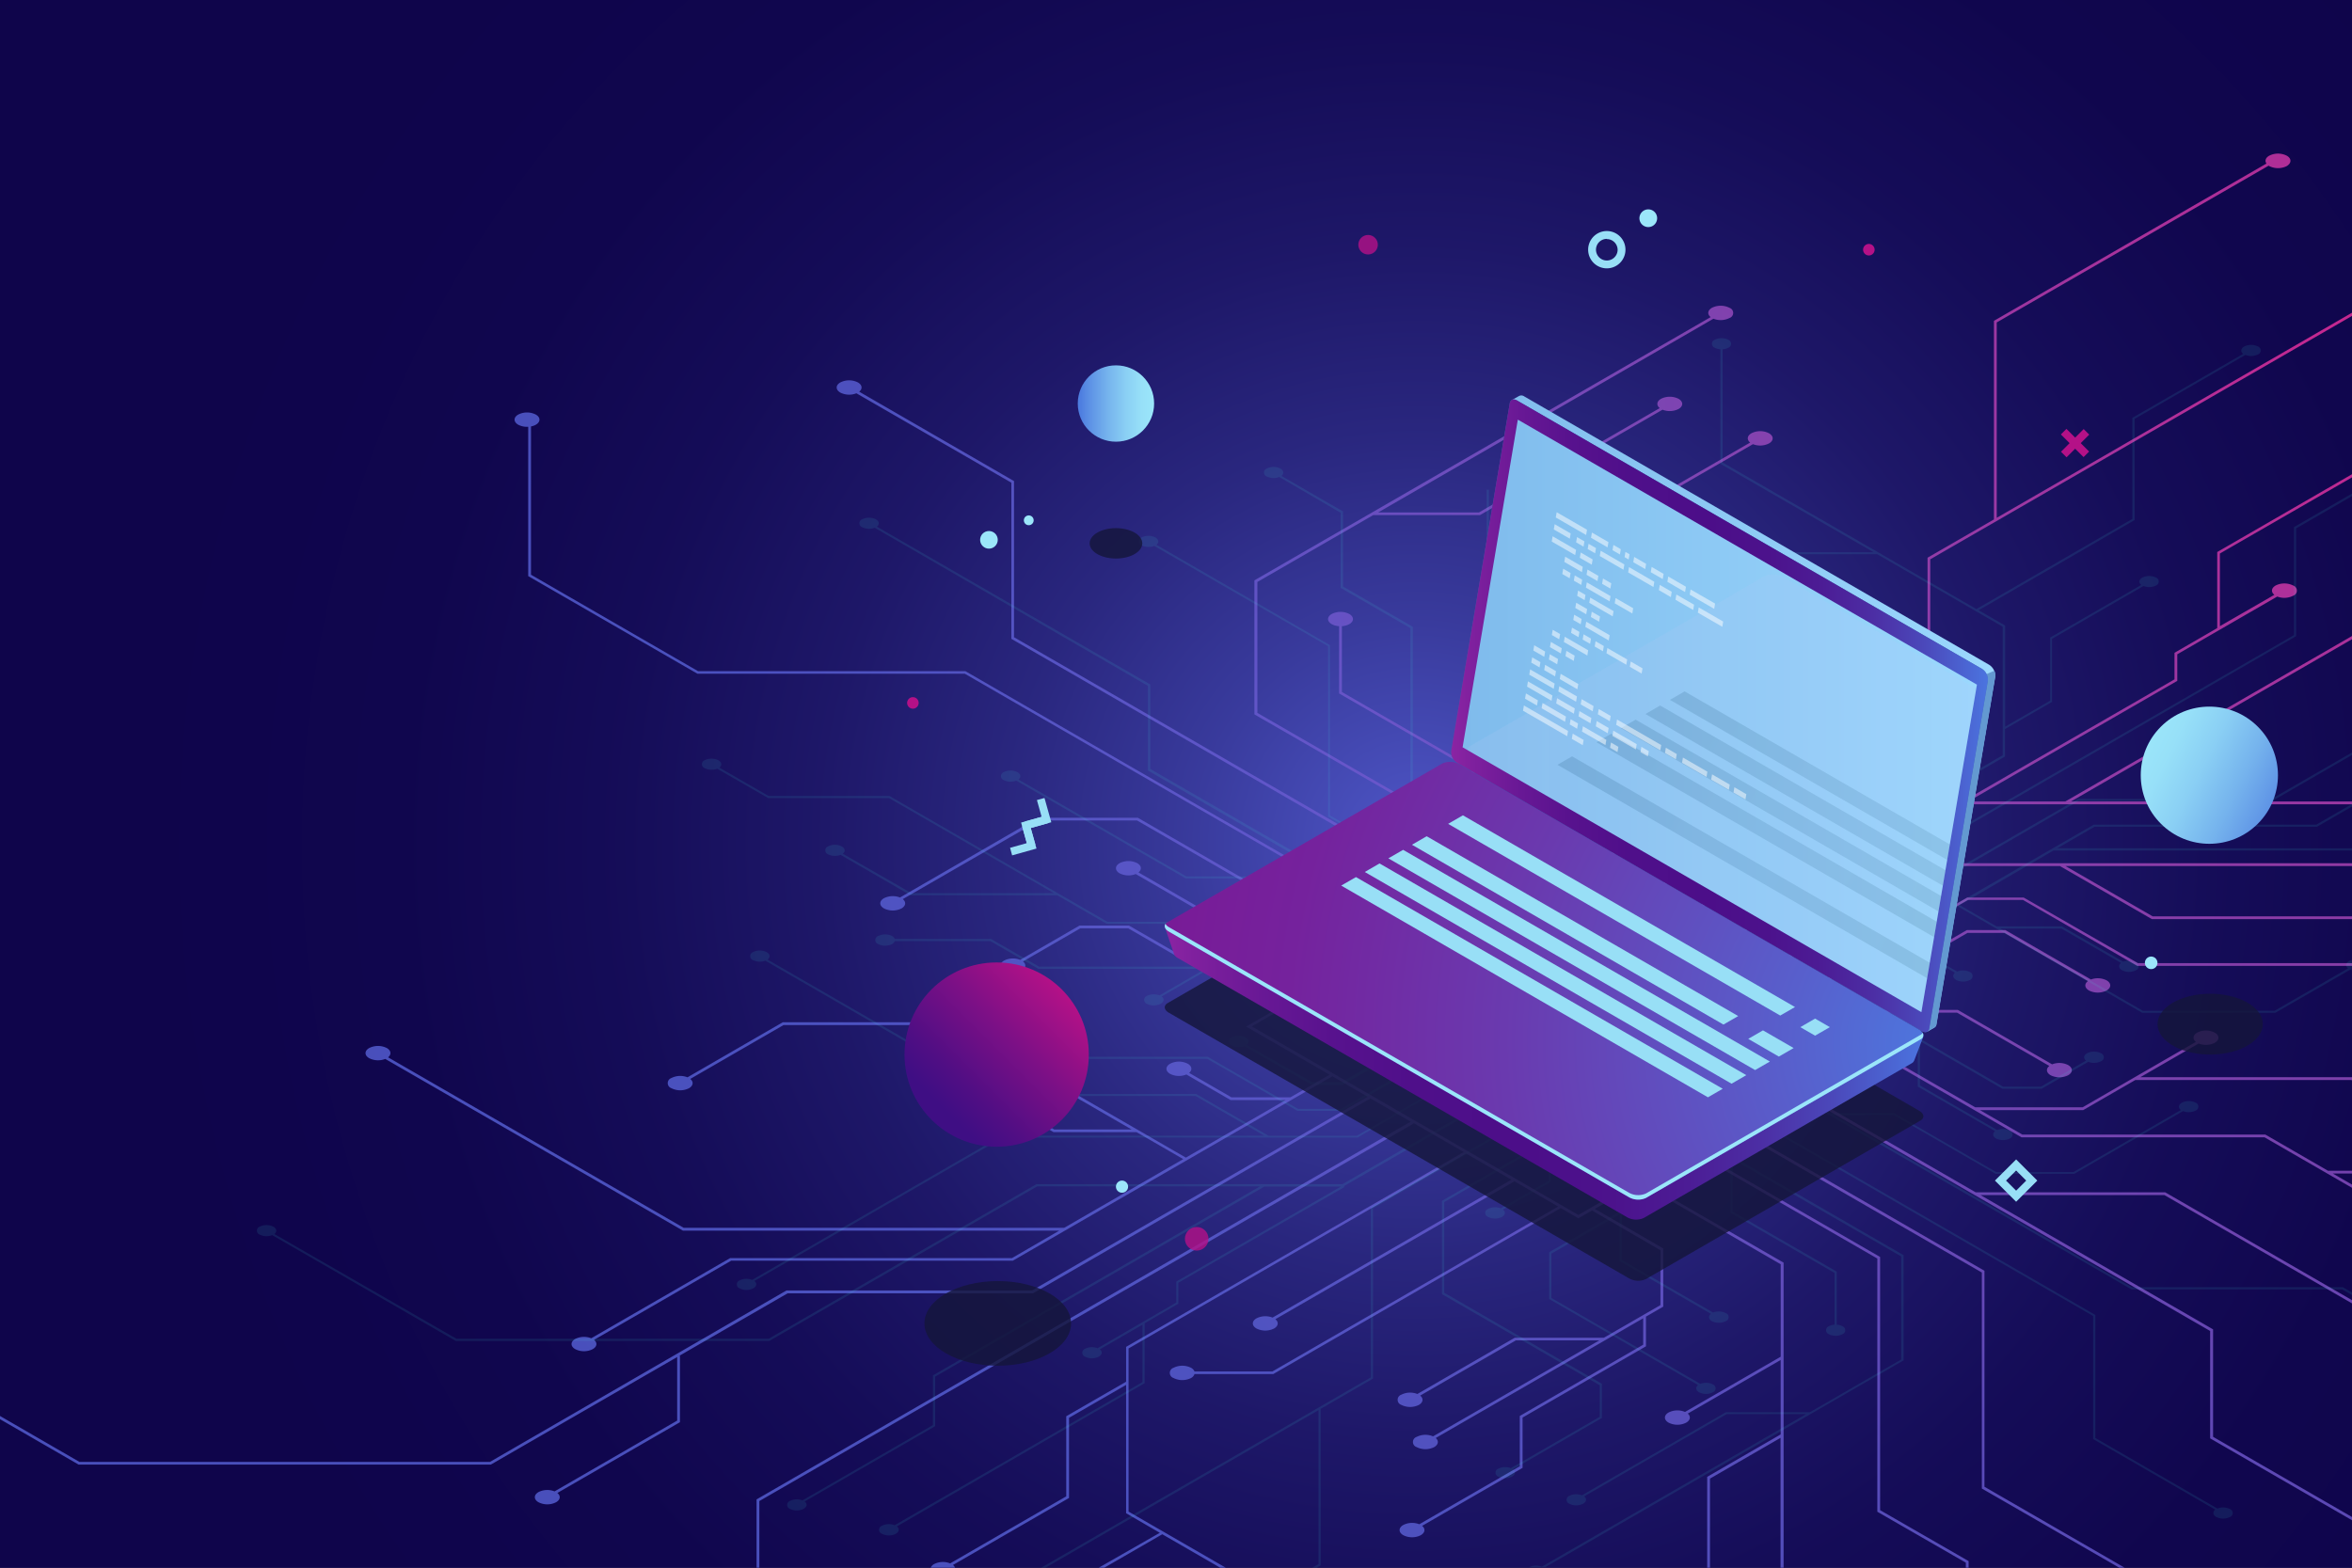 <svg xmlns="http://www.w3.org/2000/svg" xmlns:xlink="http://www.w3.org/1999/xlink" viewBox="0 0 600 400"><rect x="0" y="0" width="600" height="400" fill="#333333" stroke="none"/><defs><style>.cls-1{fill:none;}.cls-2{isolation:isolate;}.cls-3{fill:#0f054c;}.cls-4{opacity:0.9;fill:url(#_ÂÁ_Ï_ÌÌ_È_ËÂÌÚ_11);}.cls-11,.cls-12,.cls-13,.cls-4{mix-blend-mode:lighten;}.cls-10,.cls-11,.cls-5{opacity:0.8;}.cls-5{fill:url(#_ÂÁ_Ï_ÌÌ_È_ËÂÌÚ_19);}.cls-6{fill:#42e8e0;opacity:0.1;}.cls-7{fill:url(#_ÂÁ_Ï_ÌÌ_È_ËÂÌÚ_18);}.cls-8{fill:url(#_ÂÁ_Ï_ÌÌ_È_ËÂÌÚ_28);}.cls-9{fill:url(#_ÂÁ_Ï_ÌÌ_È_ËÂÌÚ_28-2);}.cls-10{fill:#15163a;}.cls-11,.cls-13,.cls-15{fill:#b41187;}.cls-12,.cls-23{fill:#9be6fa;}.cls-14{fill:#98dff6;}.cls-16{fill:url(#_ÂÁ_Ï_ÌÌ_È_ËÂÌÚ_6);}.cls-17{fill:#6399d1;}.cls-18{fill:url(#_ÂÁ_Ï_ÌÌ_È_ËÂÌÚ_14);}.cls-19{fill:url(#_ÂÁ_Ï_ÌÌ_È_ËÂÌÚ_3);}.cls-20{fill:url(#_ÂÁ_Ï_ÌÌ_È_ËÂÌÚ_6-2);}.cls-21{fill:url(#_ÂÁ_Ï_ÌÌ_È_ËÂÌÚ_3-2);}.cls-22{fill:url(#_ÂÁ_Ï_ÌÌ_È_ËÂÌÚ_103);}.cls-24{opacity:0.11;}.cls-25{clip-path:url(#clip-path);}.cls-26{fill:url(#_ÂÁ_Ï_ÌÌ_È_ËÂÌÚ_21);}.cls-27{fill:url(#_ÂÁ_Ï_ÌÌ_È_ËÂÌÚ_29);}.cls-28{fill:url(#_ÂÁ_Ï_ÌÌ_È_ËÂÌÚ_29-2);}.cls-29{fill:url(#_ÂÁ_Ï_ÌÌ_È_ËÂÌÚ_29-3);}.cls-30{fill:url(#_ÂÁ_Ï_ÌÌ_È_ËÂÌÚ_29-4);}.cls-31{fill:url(#_ÂÁ_Ï_ÌÌ_È_ËÂÌÚ_29-5);}.cls-32{opacity:0.5;}.cls-33{fill:#fff;}</style><radialGradient id="_ÂÁ_Ï_ÌÌ_È_ËÂÌÚ_11" cx="238.67" cy="215.33" r="317.88" gradientTransform="matrix(1, 0, 0, -1, 0, 400)" gradientUnits="userSpaceOnUse"><stop offset="0" stop-color="#5761d7"/><stop offset="0.03" stop-color="#525bce"/><stop offset="0.18" stop-color="#3e41a6"/><stop offset="0.33" stop-color="#2d2b85"/><stop offset="0.48" stop-color="#201a6c"/><stop offset="0.64" stop-color="#160e5a"/><stop offset="0.81" stop-color="#11074f"/><stop offset="1" stop-color="#0f054c"/></radialGradient><radialGradient id="_ÂÁ_Ï_ÌÌ_È_ËÂÌÚ_19" cx="-13" cy="93.59" r="439.34" gradientTransform="matrix(-1, 0, 0, 1, 600, 0)" gradientUnits="userSpaceOnUse"><stop offset="0" stop-color="#ff2c9c"/><stop offset="0.03" stop-color="#f62f9f"/><stop offset="0.2" stop-color="#c63eb0"/><stop offset="0.37" stop-color="#9e4bbe"/><stop offset="0.54" stop-color="#7f54c9"/><stop offset="0.7" stop-color="#695bd1"/><stop offset="0.86" stop-color="#5c60d5"/><stop offset="1" stop-color="#5761d7"/></radialGradient><linearGradient id="_ÂÁ_Ï_ÌÌ_È_ËÂÌÚ_18" x1="277.38" y1="898.22" x2="324.4" y2="898.22" gradientTransform="translate(1102.14 691.45) rotate(135)" gradientUnits="userSpaceOnUse"><stop offset="0" stop-color="#b41187"/><stop offset="0.39" stop-color="#7c1086"/><stop offset="0.74" stop-color="#500e84"/><stop offset="0.91" stop-color="#3f0e84"/></linearGradient><linearGradient id="_ÂÁ_Ï_ÌÌ_È_ËÂÌÚ_28" x1="113.73" y1="1072.33" x2="133.21" y2="1072.33" gradientTransform="translate(408.15 1175.28) rotate(180)" gradientUnits="userSpaceOnUse"><stop offset="0" stop-color="#9be6fa"/><stop offset="0.16" stop-color="#97e0f8"/><stop offset="0.37" stop-color="#8acff4"/><stop offset="0.61" stop-color="#75b3ed"/><stop offset="0.88" stop-color="#598ce4"/><stop offset="0.96" stop-color="#4e7ee0"/></linearGradient><linearGradient id="_ÂÁ_Ï_ÌÌ_È_ËÂÌÚ_28-2" x1="186.46" y1="742" x2="230.23" y2="742" gradientTransform="matrix(0.32, 0.95, -0.95, 0.32, 1201.24, -234.07)" xlink:href="#_ÂÁ_Ï_ÌÌ_È_ËÂÌÚ_28"/><linearGradient id="_ÂÁ_Ï_ÌÌ_È_ËÂÌÚ_6" x1="-5310.38" y1="182.04" x2="-5173.4" y2="182.04" gradientTransform="matrix(-1, 0, 0, 1, -4801.38, 0)" gradientUnits="userSpaceOnUse"><stop offset="0" stop-color="#9bd8fd"/><stop offset="1" stop-color="#7fbbec"/></linearGradient><linearGradient id="_ÂÁ_Ï_ÌÌ_È_ËÂÌÚ_14" x1="-5308.52" y1="182.64" x2="-5171.54" y2="182.64" gradientTransform="matrix(-1, 0, 0, 1, -4801.38, 0)" gradientUnits="userSpaceOnUse"><stop offset="0" stop-color="#4872b5"/><stop offset="1" stop-color="#3863a8"/></linearGradient><linearGradient id="_ÂÁ_Ï_ÌÌ_È_ËÂÌÚ_3" x1="-5308.52" y1="182.64" x2="-5171.54" y2="182.64" gradientTransform="matrix(-1, 0, 0, 1, -4801.38, 0)" gradientUnits="userSpaceOnUse"><stop offset="0" stop-color="#4b74df"/><stop offset="0.03" stop-color="#4b69d6"/><stop offset="0.12" stop-color="#4b48ba"/><stop offset="0.21" stop-color="#4c2fa5"/><stop offset="0.31" stop-color="#4c1c95"/><stop offset="0.41" stop-color="#4c128c"/><stop offset="0.52" stop-color="#4c0e89"/><stop offset="0.67" stop-color="#4f0f8a"/><stop offset="0.78" stop-color="#58128e"/><stop offset="0.87" stop-color="#681895"/><stop offset="0.96" stop-color="#7f209e"/><stop offset="1" stop-color="#8b24a3"/></linearGradient><linearGradient id="_ÂÁ_Ï_ÌÌ_È_ËÂÌÚ_6-2" x1="-5305.71" y1="182.66" x2="-5174.49" y2="182.66" xlink:href="#_ÂÁ_Ï_ÌÌ_È_ËÂÌÚ_6"/><linearGradient id="_ÂÁ_Ï_ÌÌ_È_ËÂÌÚ_3-2" x1="-5292.03" y1="256.66" x2="-5098.57" y2="256.66" xlink:href="#_ÂÁ_Ï_ÌÌ_È_ËÂÌÚ_3"/><radialGradient id="_ÂÁ_Ï_ÌÌ_È_ËÂÌÚ_103" cx="-5297.96" cy="265.88" r="205.39" gradientTransform="matrix(-1, 0, 0, 1, -4801.38, 0)" gradientUnits="userSpaceOnUse"><stop offset="0" stop-color="#4c78df"/><stop offset="0.2" stop-color="#585fcc"/><stop offset="0.55" stop-color="#6a3aaf"/><stop offset="0.82" stop-color="#75229d"/><stop offset="1" stop-color="#791a96"/></radialGradient><clipPath id="clip-path" transform="translate(0)"><polygon class="cls-1" points="388.55 107.85 504.32 174.69 490.15 258.25 374.45 191.45 388.55 107.85"/></clipPath><linearGradient id="_ÂÁ_Ï_ÌÌ_È_ËÂÌÚ_21" x1="-5315.7" y1="208.8" x2="-5100.21" y2="208.8" gradientTransform="matrix(-1, 0, 0, 1, -4801.38, 0)" gradientUnits="userSpaceOnUse"><stop offset="0" stop-color="#bdbdf3"/><stop offset="0.29" stop-color="#c2c2f4"/><stop offset="0.64" stop-color="#d0d0f7"/><stop offset="1" stop-color="#e7e7fb"/></linearGradient><radialGradient id="_ÂÁ_Ï_ÌÌ_È_ËÂÌÚ_29" cx="446.47" cy="221.37" r="40.15" gradientUnits="userSpaceOnUse"><stop offset="0" stop-color="#27265a"/><stop offset="0.34" stop-color="#242354"/><stop offset="0.79" stop-color="#1b1b44"/><stop offset="1" stop-color="#15163a"/></radialGradient><radialGradient id="_ÂÁ_Ï_ÌÌ_È_ËÂÌÚ_29-2" cx="454.09" cy="214.26" r="38.24" xlink:href="#_ÂÁ_Ï_ÌÌ_È_ËÂÌÚ_29"/><radialGradient id="_ÂÁ_Ï_ÌÌ_È_ËÂÌÚ_29-3" cx="467.89" cy="215.02" r="44.4" xlink:href="#_ÂÁ_Ï_ÌÌ_È_ËÂÌÚ_29"/><radialGradient id="_ÂÁ_Ï_ÌÌ_È_ËÂÌÚ_29-4" cx="474.14" cy="211.41" r="44.4" xlink:href="#_ÂÁ_Ï_ÌÌ_È_ËÂÌÚ_29"/><radialGradient id="_ÂÁ_Ï_ÌÌ_È_ËÂÌÚ_29-5" cx="480.38" cy="207.81" r="44.4" xlink:href="#_ÂÁ_Ï_ÌÌ_È_ËÂÌÚ_29"/></defs><title>bg</title><g class="cls-2"><g id="_ÎÓÈ_1" data-name="—ÎÓÈ_1"><rect class="cls-3" width="600" height="400" transform="translate(600 400) rotate(180)"/><rect class="cls-4" width="600" height="400" transform="translate(600 400) rotate(180)"/><path class="cls-5" d="M583.37,39.73a4.94,4.94,0,0,0-4.49,0c-.94.53-1.17,1.32-.7,2L508.66,81.86v50.67l-16.94,9.77v55.12l-58,33.5-9-5.22,44.74-25.83V169.65l-.18-.1-50.87-29.37V129.94l28.77-16.61a5,5,0,0,0,4.1-.19c1.24-.71,1.24-1.87,0-2.59a4.94,4.94,0,0,0-4.49,0c-1.12.65-1.22,1.65-.32,2.37l-28.77,16.61v11.06l.18.11,50.87,29.36v29.39L434.88,219V206.38l15.5-8.94a5,5,0,0,0,4.1-.19c1.24-.71,1.24-1.87,0-2.59a4.94,4.94,0,0,0-4.49,0c-1.12.65-1.22,1.65-.32,2.37L434.17,206v13.41L424,225.29l-12.09-7V196.38l22.8-13.16V168.06l-.18-.1-48-27.71c.9-.72.8-1.73-.32-2.37a4.94,4.94,0,0,0-4.49,0c-1.24.72-1.24,1.88,0,2.59a5,5,0,0,0,4.1.19L434,168.48v14.33l-22.09,12.75V180.45l-.18-.1-29.37-17c.9-.71.8-1.72-.32-2.36a4.94,4.94,0,0,0-4.49,0c-1.24.71-1.24,1.87,0,2.59a5,5,0,0,0,4.1.19l29.55,17.05v37l-8.5-4.9-14,8.08L376,213.75V196l-.18-.1-33.5-19.34V159.77a4.42,4.42,0,0,0,1.89-.52c1.24-.71,1.24-1.87,0-2.59a4.94,4.94,0,0,0-4.49,0c-1.24.72-1.24,1.88,0,2.59a4.42,4.42,0,0,0,1.89.52v17.17l.18.1,33.5,19.34v17l-54.53-31.48V148.49l29.57-17.07h27.13l.09,0,46.56-26.88a5,5,0,0,0,4.1-.19c1.24-.71,1.24-1.87,0-2.59a5,5,0,0,0-4.49,0c-1.12.65-1.22,1.65-.32,2.37l-46.13,26.63H351.56L437.1,81.32a5,5,0,0,0,4.1-.18,1.37,1.37,0,0,0,0-2.6,5,5,0,0,0-4.49,0c-1.12.65-1.22,1.65-.32,2.37L320,148.08v34.19l.18.11L388,221.48l-13.63,7.87L258.68,162.59V122.75l-.18-.1L219.18,99.94c.9-.71.8-1.72-.32-2.36a4.94,4.94,0,0,0-4.49,0c-1.24.71-1.24,1.87,0,2.59a5,5,0,0,0,4.1.18L258,123.16V163l.18.1,115.46,66.66-13,7.49-114.36-66h-68.2l-42.62-24.61V108.8a3.66,3.66,0,0,0,1.23-.43c1.24-.72,1.24-1.88,0-2.59a4.94,4.94,0,0,0-4.49,0c-1.24.71-1.24,1.87,0,2.59a4.76,4.76,0,0,0,2.55.52V147l.18.1,43,24.81h68.2l96.54,55.74H323.2l-32.95-19H264.87l-.08,0L229.59,229a5,5,0,0,0-4.1.19c-1.24.71-1.24,1.87,0,2.59a5,5,0,0,0,4.5,0c1.11-.65,1.21-1.65.31-2.37l34.77-20.06h25l32.95,19h20.84l16.07,9.28-34.64,20L315.43,252V237.05l-25-14.45c.9-.71.8-1.72-.31-2.36a5,5,0,0,0-4.5,0c-1.24.71-1.24,1.87,0,2.59a5,5,0,0,0,4.1.18l25,14.45v14.11L288,236.16H275.39l-.08.05-15.06,8.7a5,5,0,0,0-4.1.18c-1.24.72-1.24,1.88,0,2.59a4.94,4.94,0,0,0,4.49,0c1.12-.64,1.22-1.65.32-2.36l14.63-8.45h12.25l36.73,21.21-6.67,3.85,21.29,12.29-10,5.76H314.14l-10.79-6.23c.86-.72.75-1.7-.36-2.34a4.94,4.94,0,0,0-4.49,0c-1.24.72-1.24,1.88,0,2.59a5,5,0,0,0,4.15.16l11.3,6.53h14l-25.43,14.68-59.82-34.54H199.69l-.08.05-24.23,14a5,5,0,0,0-4.1.18,1.37,1.37,0,0,0,0,2.6,5,5,0,0,0,4.49,0c1.11-.65,1.21-1.65.32-2.37l23.79-13.74h42.67l46.14,26.64H268.94L249.63,277c.9-.71.8-1.72-.32-2.36a4.94,4.94,0,0,0-4.49,0c-1.24.71-1.24,1.87,0,2.59a5,5,0,0,0,4.1.18l19.83,11.45h21.17l11.93,6.89-30.37,17.53H174.41L99,269.78c.89-.72.79-1.72-.32-2.37a5,5,0,0,0-4.5,0c-1.24.72-1.24,1.88,0,2.59a5,5,0,0,0,4.1.19L174.22,314h96l-12.05,7H186.35l-.08,0-35.44,20.46a5,5,0,0,0-4.1.18c-1.24.72-1.24,1.88,0,2.59a4.94,4.94,0,0,0,4.49,0c1.12-.64,1.22-1.65.32-2.36l35-20.21h71.85l.08-.05,81.43-47,9,5.22-85.61,49.43H200.72l-.08,0L125,373H20.25L0,361.29v.82L20.06,373.7H125.21l.08-.05,47.46-27.4v16.22l-31.28,18.06a5,5,0,0,0-4.1.18c-1.24.72-1.24,1.88,0,2.59a4.94,4.94,0,0,0,4.49,0c1.12-.64,1.22-1.65.32-2.36l31.28-18.06V345.93h-.16L200.91,330h62.61l.08-.05,86-49.68,10.27,5.93L193,382.58V400h.71V383l167-96.39,12.69,7.33-86.13,49.72v8.89l-15.27,8.81V381.8l-29.61,17.1a5,5,0,0,0-4.1.18,1.87,1.87,0,0,0-.86.92h6.2a1.53,1.53,0,0,0-.53-.69l29.61-17.1V361.76l14.56-8.4V386.1l8.6,5L280.3,400h1.42l14.78-8.53L311.27,400h1.42L287.9,385.69V344.06L374,294.34,385.58,301l-60.95,35.19a5,5,0,0,0-4.1.19c-1.24.71-1.24,1.87,0,2.59a5,5,0,0,0,4.49,0c1.12-.65,1.22-1.65.32-2.37l61-35.19,11.15,6.44-72.91,42.09H304.72a1.88,1.88,0,0,0-.87-.94,5,5,0,0,0-4.49,0,1.37,1.37,0,0,0,0,2.6,5,5,0,0,0,4.49,0,1.86,1.86,0,0,0,.87-1h20l.09,0,73.34-42.35,4.5,2.6,3.47-2L423.58,319v14l-14.43,8.33v0H386.51l-.09,0-24.85,14.35a5,5,0,0,0-4.09.18,1.37,1.37,0,0,0,0,2.6,5,5,0,0,0,4.49,0c1.11-.65,1.21-1.65.32-2.37L386.7,342H408l-42.43,24.49a5,5,0,0,0-4.19.14,1.37,1.37,0,0,0,0,2.6,5,5,0,0,0,4.49,0c1.09-.63,1.22-1.61.39-2.32l52.92-30.55v6.75l-31.48,18.18v12.83l-25.63,14.8a5,5,0,0,0-4.1.19c-1.24.71-1.24,1.87,0,2.59a4.94,4.94,0,0,0,4.49,0c1.11-.65,1.21-1.65.32-2.37l25.63-14.8V361.69l31.48-18.18v-7.57l4.41-2.55V318.54l-17.46-10.09,11.48-6.63,35.94,20.76v23.59l-24.41,14.09a5,5,0,0,0-4.19.14c-1.24.72-1.24,1.88,0,2.59a4.94,4.94,0,0,0,4.49,0c1.1-.63,1.22-1.6.4-2.31L454.25,347V366l-18.74,10.82V400h.71V377.27l18-10.4V400H455V322.17L419,301.41,431.91,294l47,27.12v64.6l22.58,13V400h.71v-1.68l-22.58-13v-64.6l-47-27.12,9.55-5.51,63.4,36.6v55.11L540.62,400H542l-35.76-20.65V324.24l-63.4-36.61,15.48-8.93,105.49,60.9V367L600,387.89v-.82l-35.44-20.46V339.19l-59.33-34.26h46.92L600,332.56v-.82l-47.66-27.52H504l-44.92-25.93,18-10.39,38.61,22.29h62L600,303.07v-.82l-4.89-2.82H600v-.71h-6.12l-16-9.24h-62l-10.8-6.24h26.36l.08-.05,13.22-7.63h55.09l.18.1v-.81H546l14.89-8.6a5,5,0,0,0,4.1-.18c1.24-.72,1.24-1.88,0-2.59a4.94,4.94,0,0,0-4.49,0c-1.12.64-1.22,1.65-.32,2.36l-28.9,16.69h-27.4l-26.06-15,9.63-5.56-6.2-3.58h18l23.54,13.59c-.9.72-.8,1.72.32,2.37a5,5,0,0,0,4.49,0c1.24-.72,1.24-1.88,0-2.59a5,5,0,0,0-4.1-.19l-24.06-13.89H480L466.81,250l8.1-4.68h14.37l12.64-7.29h9.43l21.3,12.29c-1,.72-.88,1.75.26,2.41a5,5,0,0,0,4.49,0c1.24-.72,1.24-1.88,0-2.59a5,5,0,0,0-4-.22l-21.83-12.61h-9.81l-12.64,7.3H476.14l25.91-15h14l29.16,16.84H600v-.71H545.38L516.23,229H501.86l-.09.05-35.67,20.6-9.37-5.4,40.32-23.28h28.44l23.45,13.54H600v-.71H549.14l-22.23-12.83H600v-.71H496.86l-.08.05L456,243.8l-10.63-6.14,56.22-32.45H600v-.71H528.3L600,163.1v-.82l-73.12,42.21H502.12l53.31-30.77v-6.78l25.5-14.73A5,5,0,0,0,585,152a1.37,1.37,0,0,0,0-2.6,5,5,0,0,0-4.49,0c-1.12.65-1.22,1.65-.32,2.37l-13.89,8V141.23L600,121.8V121l-34.38,19.85v19.41l-10.9,6.3v6.78l-53.74,31,.18.31-56.48,32.6-10.27-5.92,58-33.5V142.71L600,80.61v-.82l-90.63,52.33V82.27l69.36-40,.15.1a5,5,0,0,0,4.49,0C584.61,41.6,584.61,40.44,583.37,39.73ZM486,261.93,402.65,310l-83.33-48.11,83.33-48.12Z" transform="translate(0)"/><path class="cls-6" d="M600,125.94l-14.81,8.56v27.55L453.59,238l-10-5.77,67.88-39.19v-7l12-6.95V163l23.34-13.48a4,4,0,0,0,3.23-.14,1.09,1.09,0,0,0,0-2,3.94,3.94,0,0,0-3.54,0c-.88.51-1,1.3-.26,1.87L523,162.67v16.12l-11.48,6.62v-25.8l-.14-.08-6.63-3.83,39.79-23V106.88l28.27-16.32a4,4,0,0,0,3.23-.14,1.08,1.08,0,0,0,0-2,3.94,3.94,0,0,0-3.54,0c-.88.51-1,1.31-.25,1.87l-28.27,16.32V132.4l-39.79,23L439.44,118V89.12a3.5,3.5,0,0,0,1.49-.41,1.08,1.08,0,0,0,0-2,3.88,3.88,0,0,0-3.54,0,1.08,1.08,0,0,0,0,2,3.58,3.58,0,0,0,1.49.41v29.22l.14.09,38.92,22.46H449.58l-22.93-13.24c.7-.56.63-1.35-.26-1.86a3.86,3.86,0,0,0-3.53,0,1.08,1.08,0,0,0,0,2,4,4,0,0,0,3.23.15l23.34,13.47h29.46l32,18.49v32.81L443,231.93l-9.1-5.25,48-27.74a4,4,0,0,0,3.23-.14,1.08,1.08,0,0,0,0-2.05,3.92,3.92,0,0,0-3.53,0c-.89.51-1,1.3-.26,1.87l-48,27.73-8.78-5.07L482,188.1h15.62a1.42,1.42,0,0,0,.68.75,3.94,3.94,0,0,0,3.54,0,1.08,1.08,0,0,0,0-2,3.94,3.94,0,0,0-3.54,0,1.44,1.44,0,0,0-.68.74H481.89l-.07,0L424,221l-3.54-2.05-.14.08-2.59,1.49L404,212.54V201.47l11.37-6.56v0h17.85l19.65-11.35a4,4,0,0,0,3.23-.14,1.08,1.08,0,0,0,0-2,3.94,3.94,0,0,0-3.54,0c-.89.51-1,1.3-.26,1.87L433,194.38H416.26l33.44-19.31A4,4,0,0,0,453,175a1.08,1.08,0,0,0,0-2.05,3.94,3.94,0,0,0-3.54,0c-.86.5-1,1.27-.31,1.83l-41.7,24.08V193.5l24.81-14.33V169.05l20.21-11.66a4,4,0,0,0,3.23-.15,1.08,1.08,0,0,0,0-2,3.94,3.94,0,0,0-3.54,0c-.88.51-1,1.3-.26,1.87l-20.2,11.66v10.12l-24.81,14.32v6l-3.48,2v11.71l13.77,7.95L408.13,226,379.8,209.67V191.08L399,180a3.92,3.92,0,0,0,3.3-.11,1.08,1.08,0,0,0,0-2,3.88,3.88,0,0,0-3.54,0c-.86.5-1,1.26-.31,1.82L379.8,190.43v-15l14.77-8.52V138.63a3.31,3.31,0,0,0,1.49-.41,1.08,1.08,0,0,0,0-2,3.94,3.94,0,0,0-3.54,0,1.08,1.08,0,0,0,0,2,3.24,3.24,0,0,0,1.49.41v27.94l-14.2,8.2V124.94h-.56V210l28.33,16.36-10.16,5.86-37-21.38V159.93l-17.8-10.28V130.5l-15.72-9.07c.71-.57.63-1.36-.25-1.87a3.94,3.94,0,0,0-3.54,0,1.08,1.08,0,0,0,0,2,4,4,0,0,0,3.23.14L342,130.83V150l17.8,10.27v50.92l37,21.37-7.53,4.35-50-28.85V164.6l-.14-.08L295,139c.71-.56.63-1.35-.25-1.86a3.88,3.88,0,0,0-3.54,0,1.08,1.08,0,0,0,0,2,4,4,0,0,0,3.23.15l44.38,25.61v43.44l.14.09,49.83,28.77-12.21,7-83.14-48V174.64l-.14-.08-69.6-40.18c.71-.57.63-1.36-.25-1.87a3.94,3.94,0,0,0-3.54,0,1.08,1.08,0,0,0,0,2,4,4,0,0,0,3.23.15L292.85,175v21.61l.14.08,46.63,26.92h-37l-42.81-24.72c.71-.56.63-1.35-.25-1.86a3.88,3.88,0,0,0-3.54,0,1.08,1.08,0,0,0,0,2,4,4,0,0,0,3.23.15l43.22,24.95h38.11L376,244.58l-14.18,8.19L331.38,235.2H282.51l-55.58-32.09H196.09l-12.57-7.25c.71-.57.63-1.36-.25-1.87a3.94,3.94,0,0,0-3.54,0,1.08,1.08,0,0,0,0,2,4,4,0,0,0,3.23.15l13,7.49h30.84l42,24.25H232.5L215,217.83c.71-.56.63-1.35-.25-1.86a3.88,3.88,0,0,0-3.54,0,1.08,1.08,0,0,0,0,2,4,4,0,0,0,3.23.15l17.88,10.32h37.4l12.61,7.28h48.87l8.51,4.92H319l-.07,0-10.42,6H265.06l-12.24-7.07H228.26a1.51,1.51,0,0,0-.69-.74,3.94,3.94,0,0,0-3.54,0,1.08,1.08,0,0,0,0,2.05,3.94,3.94,0,0,0,3.54,0,1.52,1.52,0,0,0,.69-.75h24.4l12.25,7.07h42.6l-11.73,6.78a4,4,0,0,0-3.23.14,1.08,1.08,0,0,0,0,2,3.94,3.94,0,0,0,3.54,0c.88-.51,1-1.3.25-1.87l22.78-13.15h21.59l20.54,11.86-7.59,4.38.42.24,4.46,2.58H344.35l-18.56-10.72c.71-.56.63-1.35-.25-1.86a3.88,3.88,0,0,0-3.54,0,1.08,1.08,0,0,0,0,2,4,4,0,0,0,3.23.15l19,11h15.31l10.39,6-6.39,3.68H352.18l-.06,0-9.9,5.71h-7.43L318,266.6c.75-.57.69-1.38-.21-1.9a3.94,3.94,0,0,0-3.54,0,1.08,1.08,0,0,0,0,2.05,4,4,0,0,0,3.17.17l17.21,9.93h7.74l.06,0,9.9-5.72h10.2l-20.42,11.79h-11l-23-13.27h-69.3l-43-24.81c.74-.57.68-1.38-.22-1.89a3.88,3.88,0,0,0-3.54,0,1.08,1.08,0,0,0,0,2,4,4,0,0,0,3.19.17l43.4,25.05H308l23,13.27h11.33l.06,0,28.12-16.24,7.38,4.26-31.78,18.35H323.65l-18.49-10.68H257.71a1.51,1.51,0,0,0-.69-.74,3.88,3.88,0,0,0-3.54,0,1.08,1.08,0,0,0,0,2,3.88,3.88,0,0,0,3.54,0,1.44,1.44,0,0,0,.68-.74H305l17.52,10.12H255.66l-.07,0-63.72,36.8a4,4,0,0,0-3.23.14,1.08,1.08,0,0,0,0,2,3.88,3.88,0,0,0,3.54,0c.88-.5,1-1.3.25-1.86l63.38-36.59h90.4l.07,0,32.12-18.55,8.38,4.84-44.31,25.59h-78l-.07,0-68.32,39.45H116.45L70,314.87c.71-.57.63-1.36-.25-1.87a3.94,3.94,0,0,0-3.54,0,1.08,1.08,0,0,0,0,2,4,4,0,0,0,3.23.15l46.84,27h79.91l.06,0,68.33-39.44h56.83L238,350.93v12.68l-33.29,19.22a4,4,0,0,0-3.23.15,1.08,1.08,0,0,0,0,2,3.94,3.94,0,0,0,3.54,0c.88-.51,1-1.3.25-1.87l33.29-19.21V351.25l84-48.5h19.51l-42,24.25v5.35L280,344a4,4,0,0,0-3.23.15,1.08,1.08,0,0,0,0,2,3.88,3.88,0,0,0,3.54,0c.88-.51,1-1.3.25-1.86L291.45,338v14.65l-63.23,36.51a4,4,0,0,0-3.23.14,1.08,1.08,0,0,0,0,2.05,3.94,3.94,0,0,0,3.54,0c.88-.51,1-1.3.25-1.87L292,352.93V337.64l8.6-5v-5.34L343,302.87l-.14-.24,44.51-25.7,8.1,4.67L349.71,308v43.44L265.6,400h1.12l69.64-40.2v39.28l-1.58.92h1.12l1-.59V359.47l13.35-7.71V308.32L396,281.92l7.12,4.11-35.26,20.36v23.82l.14.08,40.09,23.15v8.07L385.42,374.6a4,4,0,0,0-3.23.15,1.08,1.08,0,0,0,0,2,3.88,3.88,0,0,0,3.54,0c.88-.51,1-1.3.25-1.86l22.67-13.09v-8.73l-.14-.08-40.09-23.15V306.72l26.64-15.38v9.92l-12.21,7.05a4,4,0,0,0-3.23.14,1.08,1.08,0,0,0,0,2.05,3.94,3.94,0,0,0,3.54,0c.88-.51,1-1.3.25-1.87l12.21-7.05V291l8.06-4.65,9.53,5.5v17.28l-18,10.37v11.95l.14.08,37.83,21.85c-.7.56-.62,1.35.26,1.86a3.88,3.88,0,0,0,3.54,0,1.08,1.08,0,0,0,0-2,4,4,0,0,0-3.23-.15l-38-21.92v-11.3l17.41-10v11.9l23.29,13.45c-.71.57-.63,1.36.25,1.87a3.94,3.94,0,0,0,3.54,0,1.08,1.08,0,0,0,0-2.05,4,4,0,0,0-3.23-.14l-23.29-13.45V292.18l6.7,3.87.14-.08,10.88-6.29,10,5.77v14L468,324.79V338a3.27,3.27,0,0,0-1.49.41,1.08,1.08,0,0,0,0,2,3.94,3.94,0,0,0,3.54,0,1.08,1.08,0,0,0,0-2,3.31,3.31,0,0,0-1.49-.41V324.46L442,309.14V295.77l43,24.81v26.3l-23.31,13.46H440.32l-.06,0-36.71,21.19a4,4,0,0,0-3.23.15,1.08,1.08,0,0,0,0,2,3.94,3.94,0,0,0,3.54,0c.88-.51,1-1.3.25-1.87l36.36-21h20.27l-67.43,38.93a4,4,0,0,0-3.23.15l0,0h4.09l91.44-52.79V320.26l-.14-.08-53.39-30.82,10.75-6.21,91.14,52.63v31.4l31.14,18c-.71.57-.63,1.36.25,1.87a3.94,3.94,0,0,0,3.54,0,1.08,1.08,0,0,0,0-2,4,4,0,0,0-3.23-.14l-31.14-18v-31.4l-.14-.08-91-52.54,10.23-5.9,90.13,52h53.76l2.52,1.46v-.65l-2.37-1.37H543.87l-76.08-43.93h15.3l26,15h20l.07,0,27.74-16a4,4,0,0,0,3.23-.14,1.08,1.08,0,0,0,0-2,3.94,3.94,0,0,0-3.54,0c-.88.51-1,1.3-.25,1.87l-27.4,15.82h-19.7l-26-15H466.82l-12.67-7.31,27.3-15.76,7.77,4.48v11.77l19.72,11.38c-.71.57-.63,1.36.25,1.87a3.94,3.94,0,0,0,3.54,0,1.08,1.08,0,0,0,0-2,4,4,0,0,0-3.23-.14l-19.72-11.39V265.64l21,12.15h10l.06,0,11.88-6.86a4,4,0,0,0,3.23-.14,1.08,1.08,0,0,0,0-2.05,3.94,3.94,0,0,0-3.54,0c-.88.51-1,1.31-.25,1.87l-11.53,6.66H511L482,260.51l5.26-3-.42-.25-16.36-9.44,7.86-4.54h11.88l8.5,4.91c-.67.56-.58,1.34.29,1.84a3.88,3.88,0,0,0,3.54,0,1.08,1.08,0,0,0,0-2,4,4,0,0,0-3.27-.13l-8.91-5.14H479.32l20-11.57,47.15,27.22h33.93l.06,0,19.1-11c.13.05.27.07.4.11v-2.58a3.1,3.1,0,0,0-.7.28c-.89.51-1,1.3-.26,1.86l-18.75,10.83H546.66l-36.36-21h15.56l15.21,8.78c-.7.57-.63,1.36.26,1.87a3.94,3.94,0,0,0,3.54,0,1.09,1.09,0,0,0,0-2.05,4,4,0,0,0-3.23-.14l-15.63-9H509.32l-9.4-5.43L523.86,217H600v-.56H524.83l9.49-5.49H591l.06,0,9-5.19v-.65l-9.19,5.31H534.17l-.06,0-64.18,37.05-7.13-4.11,67.48-39h49.34l.07,0L600,192.63V192l-20.53,11.85H530.13l-.07,0L462.24,243l-8.09-4.68,131.6-76V134.82L600,126.59ZM486.15,257.48,420.47,295.4l-65.69-37.92,65.69-37.92Z" transform="translate(0)"/><circle class="cls-7" cx="254.25" cy="269.08" r="23.51"/><circle class="cls-8" cx="284.68" cy="102.96" r="9.74"/><circle class="cls-9" cx="563.61" cy="197.79" r="17.5" transform="translate(25.22 456.47) rotate(-45)"/><path class="cls-10" d="M568.09,268.67c-7,1.37-14.65-.82-17-4.88s1.42-8.47,8.46-9.83,14.66.82,17,4.88S575.13,267.31,568.09,268.67Z" transform="translate(0)"/><ellipse class="cls-10" cx="254.53" cy="337.67" rx="18.7" ry="10.8"/><path class="cls-10" d="M286.82,142.31c-3.51.68-7.32-.41-8.5-2.44s.71-4.22,4.22-4.91,7.33.41,8.51,2.44S290.34,141.63,286.82,142.31Z" transform="translate(0)"/><circle class="cls-11" cx="349" cy="62.44" r="2.49"/><circle class="cls-11" cx="305.28" cy="316.08" r="3.01"/><path class="cls-12" d="M287.78,302.78a1.55,1.55,0,1,1-1.55-1.55A1.56,1.56,0,0,1,287.78,302.78Z" transform="translate(0)"/><path class="cls-12" d="M550.37,245.67a1.6,1.6,0,1,1-1.6-1.6A1.6,1.6,0,0,1,550.37,245.67Z" transform="translate(0)"/><circle class="cls-12" cx="252.28" cy="137.74" r="2.25"/><path class="cls-12" d="M422.74,55.67a2.26,2.26,0,1,1-2.26-2.25A2.25,2.25,0,0,1,422.74,55.67Z" transform="translate(0)"/><path class="cls-12" d="M263.69,132.75a1.25,1.25,0,1,1-1.25-1.24A1.25,1.25,0,0,1,263.69,132.75Z" transform="translate(0)"/><path class="cls-13" d="M478.22,63.71a1.47,1.47,0,1,1-1.47-1.47A1.47,1.47,0,0,1,478.22,63.71Z" transform="translate(0)"/><polygon class="cls-14" points="261.98 211.54 261.44 209.61 265.72 208.42 264.52 204.14 266.45 203.6 268.19 209.8 261.98 211.54"/><polygon class="cls-14" points="258.2 218.25 257.67 216.32 261.94 215.13 260.75 210.85 262.67 210.31 264.41 216.51 258.2 218.25"/><polygon class="cls-14" points="262.21 216.09 260.48 209.88 266.69 208.15 267.23 210.07 262.94 211.27 264.14 215.55 262.21 216.09"/><path class="cls-14" d="M409.9,68.47a4.76,4.76,0,1,1,4.76-4.76A4.76,4.76,0,0,1,409.9,68.47Zm0-7.52a2.76,2.76,0,1,0,2.76,2.76A2.77,2.77,0,0,0,409.9,61Z" transform="translate(0)"/><path class="cls-14" d="M514.32,306.63l-5.41-5.4,5.41-5.4,5.4,5.4Zm-2.58-5.4,2.58,2.57,2.57-2.57-2.57-2.57Z" transform="translate(0)"/><rect class="cls-15" x="528.36" y="108.98" width="2" height="8.18" transform="translate(75.12 407.47) rotate(-45.01)"/><rect class="cls-15" x="525.27" y="112.07" width="8.18" height="2" transform="translate(75.1 407.44) rotate(-45)"/><path class="cls-13" d="M234.35,179.35a1.47,1.47,0,1,1-1.47-1.47A1.47,1.47,0,0,1,234.35,179.35Z" transform="translate(0)"/><path class="cls-10" d="M298.19,258.41l117.37,67.76a4.77,4.77,0,0,0,4.34.18l70-40.43c1.11-.64,1-1.77-.31-2.51L372.26,215.65a4.84,4.84,0,0,0-4.34-.18l-70,40.44C296.77,256.55,296.9,257.67,298.19,258.41Z" transform="translate(0)"/><path class="cls-16" d="M372.05,190.56l14.83-88-1.19-.5,1.79-1h0a1.28,1.28,0,0,1,1.38.1l118.58,68.46a3.32,3.32,0,0,1,1.53,3l-15,88.72a1.12,1.12,0,0,1-.62.9h0l-1.76,1-.3-1.64.1,0-117.85-68A3.33,3.33,0,0,1,372.05,190.56Z" transform="translate(0)"/><path class="cls-17" d="M506.77,172l2-.86a2.63,2.63,0,0,1,.25,1.47l-15,88.72a1.12,1.12,0,0,1-.62.9h0l-1.76,1-.3-1.64.1,0-6-3.44Z" transform="translate(0)"/><path class="cls-18" d="M371.73,194.64,490.3,263.1c.92.53,1.7.23,1.86-.72l14.95-88.73a3.32,3.32,0,0,0-1.54-3L387,102.18c-.92-.53-1.7-.22-1.86.73l-14.95,88.72A3.31,3.31,0,0,0,371.73,194.64Z" transform="translate(0)"/><path class="cls-19" d="M371.73,194.64,490.3,263.1c.92.53,1.7.23,1.86-.72l14.95-88.73a3.32,3.32,0,0,0-1.54-3L387,102.18c-.92-.53-1.7-.22-1.86.73l-14.95,88.72A3.31,3.31,0,0,0,371.73,194.64Z" transform="translate(0)"/><polygon class="cls-20" points="387.2 107.07 504.32 174.69 490.15 258.25 373.11 190.67 387.2 107.07"/><path class="cls-21" d="M297.19,236.65l6.47,3.38,64.89-37.46a4.7,4.7,0,0,1,4.23.17l111.91,64.61c1.07-.6,6-2.94,6-2.94l-2.37,6.17h0a1.42,1.42,0,0,1-.66.73l-68.34,39.46a4.69,4.69,0,0,1-4.24-.18L300.51,244.47a2.07,2.07,0,0,1-1-1h0Z" transform="translate(0)"/><path class="cls-22" d="M298.19,237.71l117.37,67.76a4.77,4.77,0,0,0,4.34.18l70-40.43c1.11-.64,1-1.77-.31-2.51L372.26,195a4.84,4.84,0,0,0-4.34-.18l-70,40.44C296.77,235.85,296.9,237,298.19,237.71Z" transform="translate(0)"/><path class="cls-23" d="M298.19,236.56l117.37,67.77a4.84,4.84,0,0,0,4.34.18l70-40.44a1.67,1.67,0,0,0,.58-.53,1.18,1.18,0,0,1-.58,1.68l-70,40.43a4.77,4.77,0,0,1-4.34-.18L298.19,237.71c-1-.56-1.29-1.35-.89-2A2.25,2.25,0,0,0,298.19,236.56Z" transform="translate(0)"/><g class="cls-24"><g class="cls-25"><path class="cls-26" d="M372.42,194.88l130.67,75.44a5.34,5.34,0,0,0,4.83.2l78-45c1.24-.71,1.08-2-.35-2.79L454.88,147.27a5.4,5.4,0,0,0-4.83-.2l-78,45C370.84,192.81,371,194.06,372.42,194.88Z" transform="translate(0)"/><polygon class="cls-27" points="401.04 192.98 495.64 247.59 491.89 249.76 397.3 195.14 401.04 192.98"/><polygon class="cls-28" points="411.01 187.22 500.92 239.13 497.17 241.3 407.26 189.39 411.01 187.22"/><polygon class="cls-14" points="507.63 243.01 516.03 247.86 512.28 250.02 503.89 245.17 507.63 243.01"/><polygon class="cls-14" points="500.22 250.24 506.06 253.61 502.32 255.78 496.47 252.4 500.22 250.24"/><polygon class="cls-29" points="417.25 183.62 522.28 244.25 518.53 246.42 413.51 185.78 417.25 183.62"/><polygon class="cls-30" points="423.5 180.01 528.52 240.65 524.77 242.81 419.75 182.18 423.5 180.01"/><polygon class="cls-31" points="429.75 176.41 534.77 237.04 531.02 239.2 426 178.57 429.75 176.41"/></g></g><polygon class="cls-14" points="369.42 210.21 454.14 259.12 457.91 256.95 373.19 208.03 369.42 210.21"/><polygon class="cls-14" points="360.19 215.54 439.65 261.42 443.42 259.25 363.95 213.37 360.19 215.54"/><polygon class="cls-14" points="354.17 219.01 447.73 273.03 451.5 270.86 357.94 216.84 354.17 219.01"/><polygon class="cls-14" points="348.16 222.49 441.72 276.51 445.49 274.33 351.92 220.31 348.16 222.49"/><polygon class="cls-14" points="342.14 225.96 435.7 279.98 439.47 277.8 345.91 223.79 342.14 225.96"/><polygon class="cls-14" points="459.26 262.08 463.03 264.25 466.8 262.08 463.03 259.9 459.26 262.08"/><polygon class="cls-14" points="445.98 265.07 453.79 269.59 457.56 267.41 449.74 262.9 445.98 265.07"/><g class="cls-32"><polygon class="cls-33" points="396.88 132.04 404.63 136.51 404.85 135.16 397.11 130.69 396.88 132.04"/><polygon class="cls-33" points="405.87 137.22 410.09 139.66 410.32 138.32 406.1 135.88 405.87 137.22"/><polygon class="cls-33" points="416.65 143.45 419.71 145.21 419.93 143.87 416.88 142.1 416.65 143.45"/><polygon class="cls-33" points="414.43 142.16 415.47 142.76 415.7 141.42 414.65 140.82 414.43 142.16"/><polygon class="cls-33" points="411.35 140.38 413.25 141.48 413.47 140.13 411.58 139.04 411.35 140.38"/><polygon class="cls-33" points="403.01 142.32 406.06 144.08 406.29 142.74 403.24 140.97 403.01 142.32"/><polygon class="cls-33" points="395.85 138.18 401.83 141.63 402.06 140.29 396.07 136.83 395.85 138.18"/><polygon class="cls-33" points="404.42 159.96 410.4 163.42 410.63 162.07 404.65 158.62 404.42 159.96"/><polygon class="cls-33" points="401.35 158.19 403.24 159.28 403.47 157.94 401.57 156.84 401.35 158.19"/><polygon class="cls-33" points="405.42 153.81 411.4 157.27 411.63 155.93 405.65 152.47 405.42 153.81"/><polygon class="cls-33" points="402.34 152.04 404.24 153.13 404.46 151.79 402.57 150.69 402.34 152.04"/><polygon class="cls-33" points="400.01 186.5 388.75 180 388.52 181.34 399.79 187.85 400.01 186.5"/><polygon class="cls-33" points="403.99 188.8 401.2 187.19 400.97 188.53 403.76 190.14 403.99 188.8"/><polygon class="cls-33" points="423.78 190.1 412.51 183.59 412.29 184.94 423.55 191.45 423.78 190.1"/><polygon class="cls-33" points="427.75 192.4 424.96 190.78 424.74 192.13 427.52 193.74 427.75 192.4"/><polygon class="cls-33" points="392.32 178.69 389.27 176.93 389.04 178.27 392.09 180.03 392.32 178.69"/><polygon class="cls-33" points="410.89 182.67 407.84 180.91 407.61 182.25 410.66 184.01 410.89 182.67"/><polygon class="cls-33" points="399.48 182.83 393.5 179.37 393.27 180.72 399.25 184.17 399.48 182.83"/><polygon class="cls-33" points="402.56 184.6 400.67 183.51 400.44 184.85 402.33 185.95 402.56 184.6"/><polygon class="cls-33" points="409.78 188.77 403.8 185.31 403.57 186.66 409.55 190.11 409.78 188.77"/><polygon class="cls-33" points="412.85 190.55 410.96 189.45 410.73 190.8 412.63 191.89 412.85 190.55"/><polygon class="cls-33" points="410.37 185.74 407.32 183.98 407.09 185.32 410.14 187.09 410.37 185.74"/><polygon class="cls-33" points="417.53 189.88 411.55 186.42 411.33 187.77 417.31 191.22 417.53 189.88"/><polygon class="cls-33" points="420.61 191.66 418.72 190.56 418.49 191.91 420.38 193 420.61 191.66"/><polygon class="cls-33" points="396.03 177.46 389.78 173.85 389.56 175.2 395.8 178.81 396.03 177.46"/><polygon class="cls-33" points="401.73 180.75 397.21 178.15 396.99 179.49 401.5 182.1 401.73 180.75"/><polygon class="cls-33" points="405.96 183.2 402.91 181.44 402.69 182.78 405.74 184.55 405.96 183.2"/><polygon class="cls-33" points="435.56 196.9 429.32 193.29 429.09 194.63 435.34 198.24 435.56 196.9"/><polygon class="cls-33" points="441.26 200.19 436.75 197.58 436.52 198.93 441.04 201.53 441.26 200.19"/><polygon class="cls-33" points="445.5 202.64 442.45 200.87 442.22 202.22 445.27 203.98 445.5 202.64"/><polygon class="cls-33" points="433.12 156.32 439.37 159.93 439.59 158.59 433.35 154.98 433.12 156.32"/><polygon class="cls-33" points="427.42 153.03 431.94 155.64 432.16 154.29 427.65 151.69 427.42 153.03"/><polygon class="cls-33" points="423.19 150.58 426.24 152.35 426.46 151 423.41 149.24 423.19 150.58"/><polygon class="cls-33" points="431.05 151.74 437.29 155.35 437.52 154 431.27 150.4 431.05 151.74"/><polygon class="cls-33" points="425.35 148.45 429.86 151.06 430.09 149.71 425.57 147.1 425.35 148.45"/><polygon class="cls-33" points="421.11 146 424.17 147.76 424.39 146.42 421.34 144.66 421.11 146"/><polygon class="cls-33" points="405.83 157.43 407.94 158.64 408.17 157.3 406.06 156.08 405.83 157.43"/><polygon class="cls-33" points="401.86 155.13 404.65 156.74 404.88 155.4 402.09 153.79 401.86 155.13"/><polygon class="cls-33" points="396.59 174.41 390.34 170.8 390.12 172.15 396.36 175.75 396.59 174.41"/><polygon class="cls-33" points="402.29 177.7 397.77 175.09 397.54 176.44 402.06 179.05 402.29 177.7"/><polygon class="cls-33" points="406.52 180.15 403.47 178.39 403.24 179.73 406.3 181.49 406.52 180.15"/><polygon class="cls-33" points="392.97 168.95 390.86 167.73 390.63 169.07 392.74 170.29 392.97 168.95"/><polygon class="cls-33" points="396.94 171.24 394.15 169.63 393.93 170.98 396.71 172.59 396.94 171.24"/><polygon class="cls-33" points="402.62 174.52 398.12 171.93 397.9 173.27 402.39 175.87 402.62 174.52"/><polygon class="cls-33" points="408.7 148.96 410.81 150.18 411.04 148.83 408.93 147.61 408.7 148.96"/><polygon class="cls-33" points="404.73 146.66 407.52 148.27 407.75 146.93 404.96 145.32 404.73 146.66"/><polygon class="cls-33" points="399.06 143.38 403.55 145.98 403.77 144.63 399.28 142.04 399.06 143.38"/><polygon class="cls-33" points="411.92 153.94 416.41 156.54 416.63 155.19 412.14 152.6 411.92 153.94"/><polygon class="cls-33" points="404.57 149.94 410.62 153.44 410.85 152.09 404.8 148.59 404.57 149.94"/><polygon class="cls-33" points="401.49 148.16 403.39 149.25 403.61 147.91 401.72 146.82 401.49 148.16"/><polygon class="cls-33" points="398.54 146.46 400.43 147.55 400.66 146.21 398.77 145.11 398.54 146.46"/><polygon class="cls-33" points="398.95 163.81 404.93 167.26 405.15 165.92 399.17 162.46 398.95 163.81"/><polygon class="cls-33" points="395.87 162.03 397.76 163.12 397.99 161.78 396.1 160.69 395.87 162.03"/><polygon class="cls-33" points="399.36 167.42 401.47 168.64 401.69 167.29 399.59 166.07 399.36 167.42"/><polygon class="cls-33" points="406.81 164.96 408.91 166.17 409.14 164.83 407.03 163.61 406.81 164.96"/><polygon class="cls-33" points="409.81 166.69 414.87 169.61 415.1 168.27 410.04 165.35 409.81 166.69"/><polygon class="cls-33" points="415.77 170.13 418.78 171.87 419.01 170.53 416 168.79 415.77 170.13"/><polygon class="cls-33" points="395.39 165.12 398.18 166.73 398.4 165.39 395.62 163.78 395.39 165.12"/><polygon class="cls-33" points="395.13 168.28 397.24 169.5 397.46 168.15 395.35 166.93 395.13 168.28"/><polygon class="cls-33" points="391.16 165.98 393.94 167.59 394.17 166.25 391.38 164.64 391.16 165.98"/><polygon class="cls-33" points="403.74 163.19 405.64 164.28 405.87 162.94 403.97 161.84 403.74 163.19"/><polygon class="cls-33" points="400.79 161.48 402.69 162.58 402.91 161.23 401.02 160.14 400.79 161.48"/><polygon class="cls-33" points="415.34 146.05 421.8 149.78 422.02 148.44 415.56 144.7 415.34 146.05"/><polygon class="cls-33" points="408.1 141.87 414.15 145.37 414.38 144.02 408.33 140.52 408.1 141.87"/><polygon class="cls-33" points="405.02 140.09 406.92 141.18 407.14 139.84 405.25 138.75 405.02 140.09"/><polygon class="cls-33" points="402.07 138.38 403.96 139.48 404.19 138.13 402.3 137.04 402.07 138.38"/><polygon class="cls-33" points="400.46 137.45 396.37 135.09 396.6 133.75 400.68 136.11 400.46 137.45"/></g></g></g></svg>